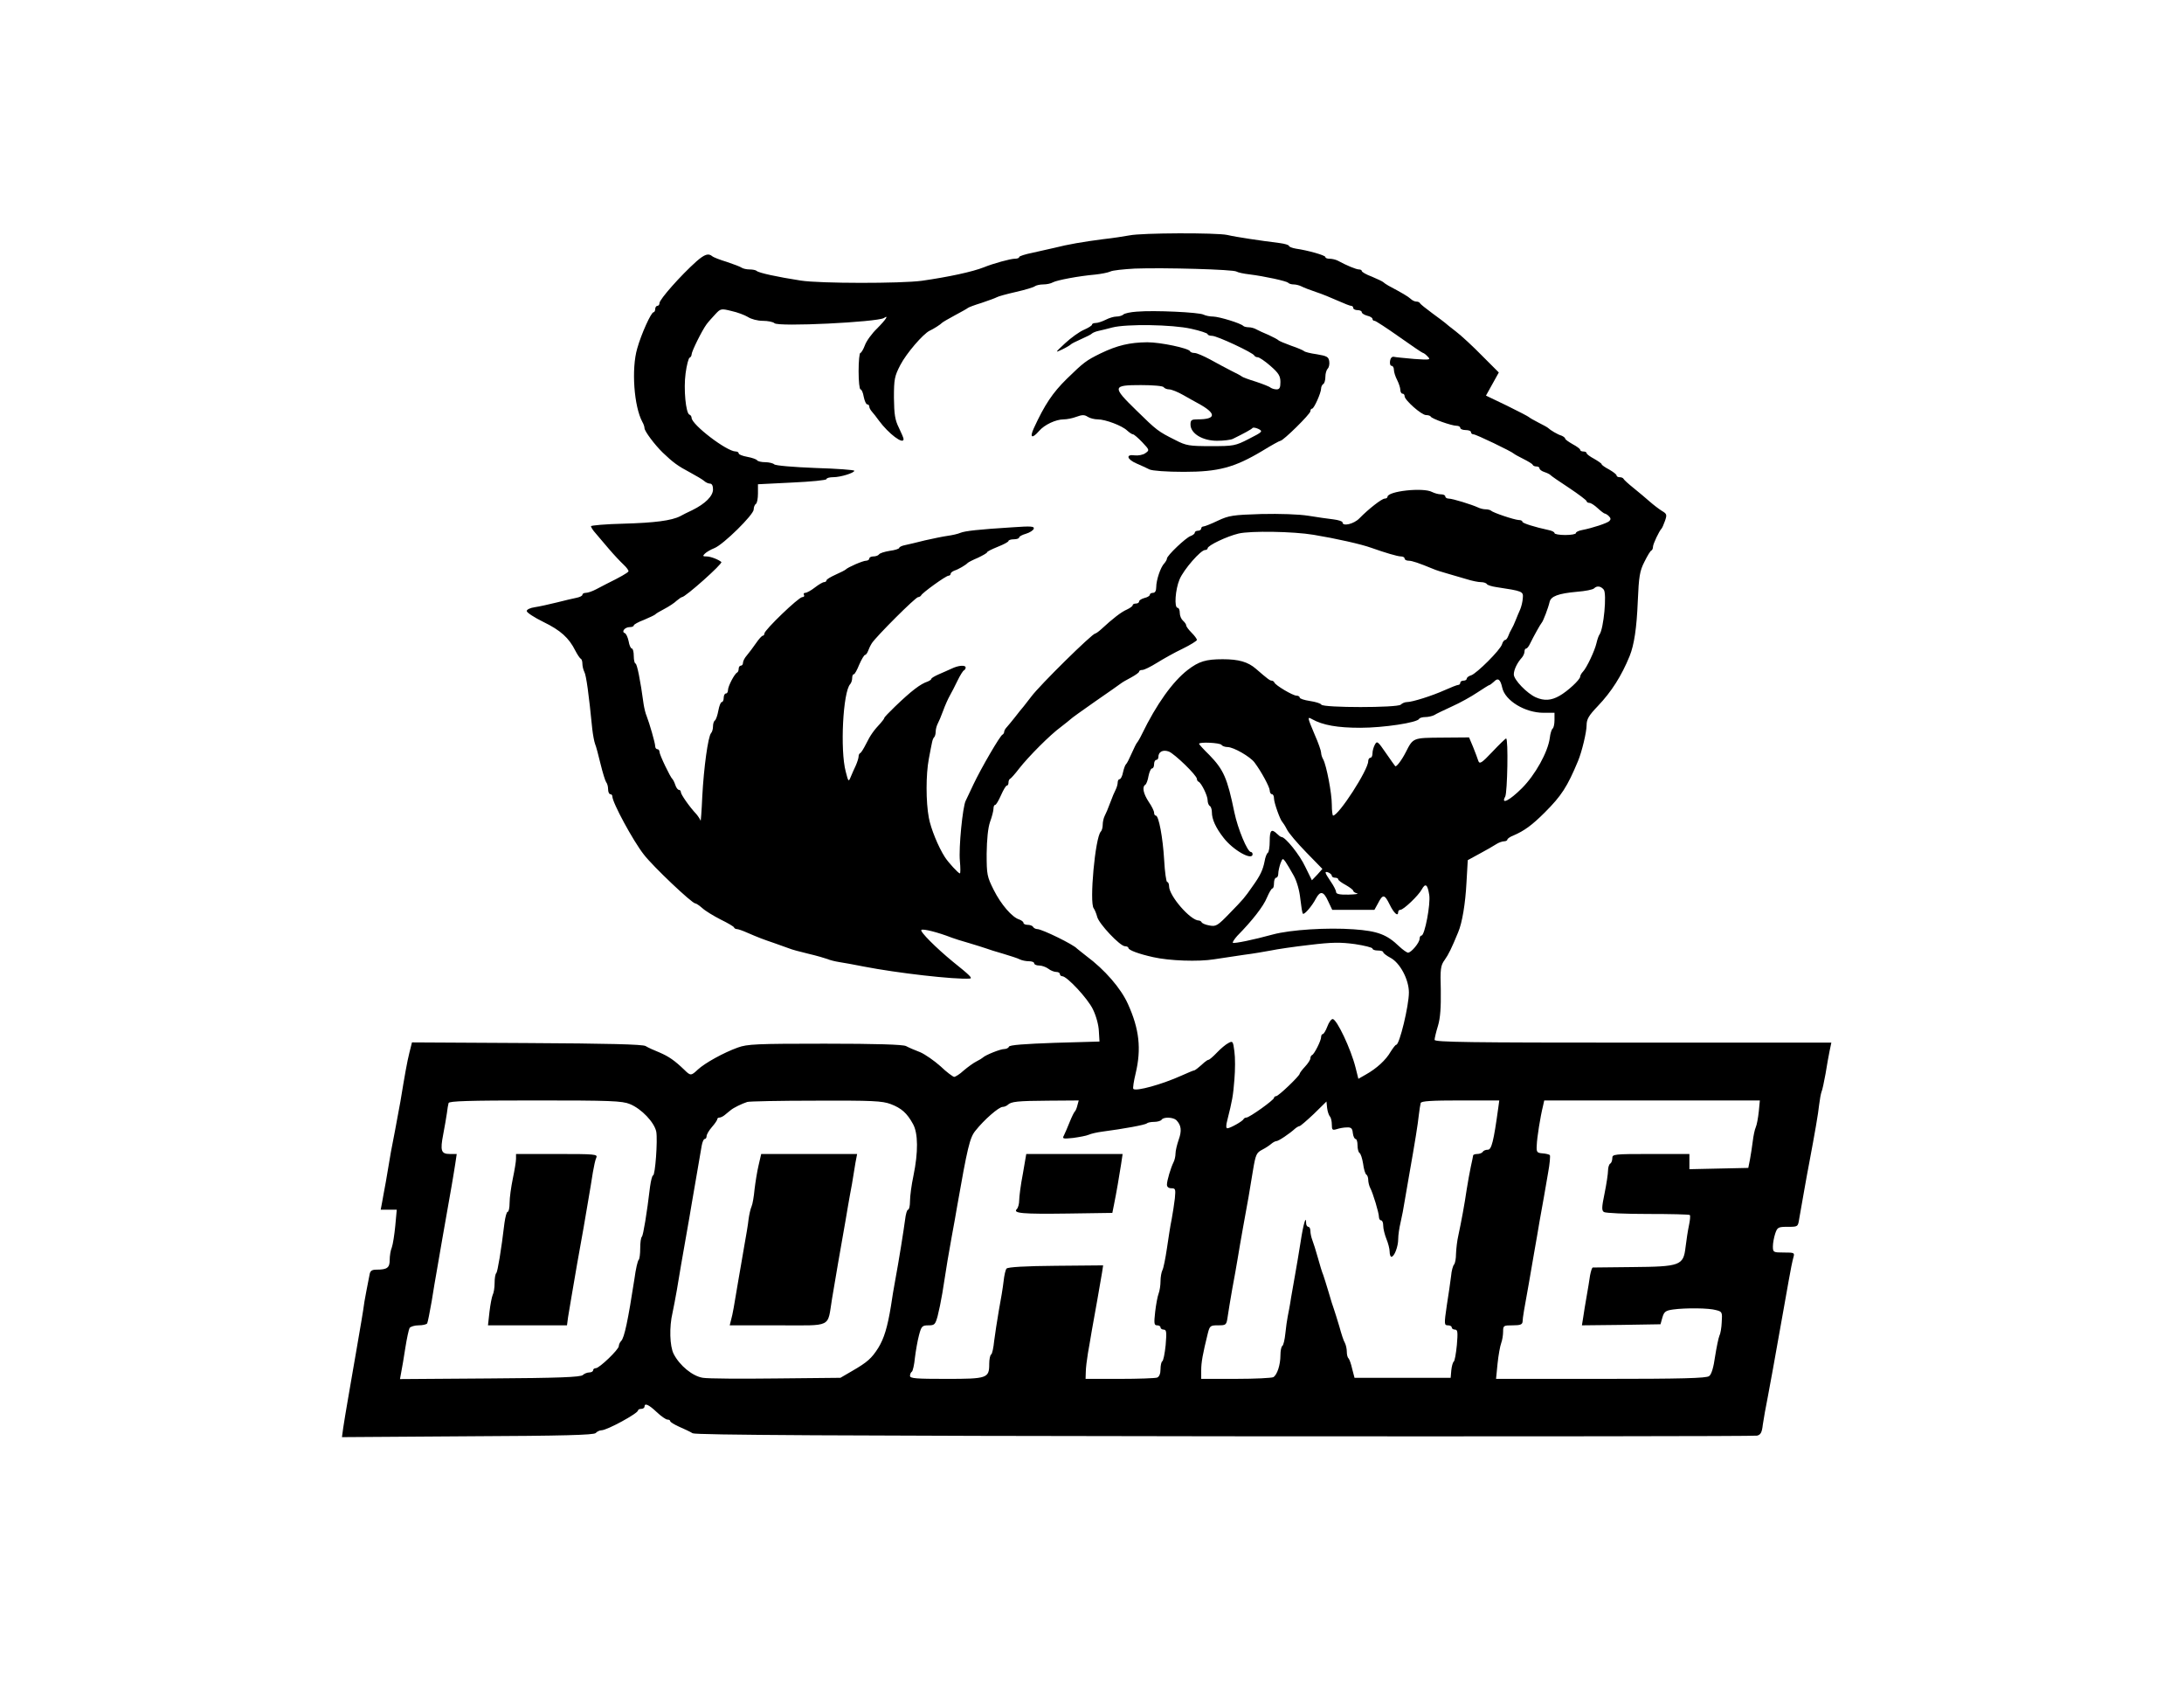 <?xml version="1.0" standalone="no"?>
<!DOCTYPE svg PUBLIC "-//W3C//DTD SVG 20010904//EN"
 "http://www.w3.org/TR/2001/REC-SVG-20010904/DTD/svg10.dtd">
<svg version="1.0" xmlns="http://www.w3.org/2000/svg"
 width="100px" height="78px" viewBox="0 0 1020 680"
 preserveAspectRatio="xMidYMid meet">

<g transform="translate(0,680) scale(0.1,-0.1)"
fill="#000000" stroke="none">
<path d="M5275 6279 c-22 -4 -78 -13 -125 -18 -92 -12 -162 -24 -225 -40 -22
-5 -68 -15 -102 -23 -35 -7 -63 -16 -63 -20 0 -5 -9 -8 -21 -8 -19 0 -100 -22
-144 -40 -53 -21 -164 -45 -290 -63 -98 -13 -475 -13 -565 1 -110 17 -197 36
-206 45 -4 4 -19 7 -34 7 -14 0 -30 4 -36 8 -5 4 -36 16 -69 27 -33 10 -64 22
-69 27 -18 15 -36 8 -73 -24 -73 -65 -173 -178 -173 -195 0 -7 -4 -13 -10 -13
-5 0 -10 -7 -10 -15 0 -8 -4 -15 -8 -15 -11 0 -57 -101 -76 -169 -28 -96 -15
-271 24 -343 6 -10 10 -23 10 -29 0 -14 47 -77 85 -114 48 -46 71 -63 128 -93
28 -15 58 -33 65 -39 7 -7 20 -13 28 -13 9 0 14 -10 14 -27 0 -31 -36 -67 -97
-97 -21 -10 -46 -22 -56 -28 -41 -21 -121 -31 -264 -35 -84 -2 -153 -8 -153
-12 0 -4 9 -19 21 -32 11 -13 39 -46 62 -73 23 -27 54 -60 69 -74 15 -14 25
-28 23 -32 -4 -7 -39 -27 -102 -58 -10 -5 -32 -17 -50 -26 -17 -9 -38 -16 -47
-16 -9 0 -16 -4 -16 -9 0 -5 -12 -11 -27 -14 -16 -3 -57 -13 -93 -22 -36 -9
-82 -19 -102 -22 -22 -3 -38 -11 -38 -18 0 -7 35 -30 78 -51 80 -39 119 -74
149 -134 10 -19 21 -36 26 -38 4 -2 7 -13 7 -23 0 -11 4 -28 9 -38 9 -16 21
-104 37 -266 3 -27 9 -59 13 -70 5 -11 16 -54 26 -95 10 -41 22 -79 26 -84 5
-6 9 -20 9 -33 0 -13 5 -23 10 -23 6 0 10 -5 10 -11 0 -28 96 -206 147 -271
44 -57 225 -228 240 -228 5 0 19 -10 33 -22 14 -13 52 -36 85 -53 33 -16 62
-33 63 -37 2 -5 8 -8 14 -8 5 0 26 -7 46 -16 58 -25 74 -31 127 -49 28 -10 59
-21 70 -25 11 -5 52 -16 90 -25 39 -9 79 -21 90 -25 11 -5 36 -11 55 -14 19
-3 71 -12 115 -21 154 -30 423 -61 494 -56 15 1 1 15 -79 79 -78 64 -155 141
-147 148 7 7 78 -11 142 -36 11 -4 47 -16 80 -25 33 -10 69 -21 80 -25 11 -4
47 -16 80 -25 33 -10 68 -21 77 -26 10 -5 29 -9 43 -9 14 0 25 -4 25 -10 0 -5
10 -10 23 -10 13 0 32 -7 43 -15 10 -8 27 -15 37 -15 9 0 17 -4 17 -10 0 -5 5
-10 11 -10 22 0 119 -104 143 -154 15 -30 27 -74 28 -102 l3 -49 -210 -6
c-139 -5 -210 -10 -213 -18 -2 -6 -12 -11 -22 -11 -18 0 -88 -28 -100 -40 -3
-3 -16 -11 -30 -18 -14 -7 -40 -26 -59 -42 -18 -17 -39 -30 -45 -30 -6 1 -35
22 -63 49 -29 26 -72 56 -95 66 -24 9 -54 22 -67 29 -16 7 -136 11 -380 11
-318 0 -361 -2 -405 -18 -67 -24 -155 -73 -187 -103 -31 -29 -34 -30 -63 -1
-46 44 -72 62 -116 81 -25 10 -54 23 -65 30 -14 8 -176 12 -555 14 l-536 3
-12 -48 c-11 -44 -21 -101 -42 -228 -5 -27 -16 -88 -25 -135 -16 -80 -21 -107
-43 -240 -6 -30 -13 -72 -17 -93 l-7 -37 37 0 38 0 -7 -76 c-4 -41 -11 -86
-16 -100 -6 -14 -10 -40 -10 -59 0 -36 -12 -45 -61 -45 -22 0 -30 -5 -33 -23
-2 -12 -9 -47 -15 -77 -6 -30 -13 -71 -15 -90 -3 -19 -12 -75 -21 -125 -8 -49
-20 -115 -25 -145 -5 -30 -16 -95 -25 -145 -9 -49 -18 -109 -22 -133 l-6 -44
586 4 c452 2 589 6 599 15 6 7 19 13 27 13 26 0 171 79 171 93 0 4 7 7 15 7 8
0 15 5 15 10 0 19 20 10 57 -25 20 -19 43 -35 50 -35 7 0 13 -3 13 -7 0 -5 19
-16 43 -27 23 -10 51 -23 62 -30 15 -8 662 -12 2485 -14 1356 -1 2474 0 2486
3 17 4 23 15 27 52 4 27 14 84 23 128 8 44 19 103 24 130 5 28 16 91 25 140 9
50 20 113 25 140 5 28 16 88 24 135 8 47 18 95 22 108 6 21 4 22 -45 22 -49 0
-51 1 -51 29 0 15 5 42 11 60 10 29 14 31 59 31 47 0 47 0 53 38 9 50 36 207
47 262 26 138 42 230 46 270 3 25 8 52 11 60 4 8 12 47 19 85 6 39 15 87 19
107 l8 38 -927 0 c-760 0 -926 2 -926 13 0 7 7 37 16 66 11 37 14 86 13 165
-3 100 -1 116 18 142 18 25 33 56 63 129 19 44 34 135 39 233 l6 104 55 30
c30 16 65 36 77 44 12 8 29 14 38 14 8 0 15 4 15 8 0 4 12 13 28 19 51 22 87
48 147 108 78 78 105 120 155 240 18 43 40 135 40 167 0 28 10 45 52 89 64 67
111 141 149 234 21 52 33 131 38 255 5 117 9 142 31 185 14 28 28 52 33 53 4
2 7 10 7 17 0 13 29 74 40 85 3 3 10 19 16 36 10 29 9 33 -15 47 -14 9 -39 28
-56 43 -16 14 -50 43 -75 63 -25 20 -46 39 -48 44 -2 4 -10 7 -18 7 -8 0 -14
4 -14 8 0 5 -16 17 -35 28 -19 10 -35 21 -35 25 0 3 -16 14 -35 25 -19 10 -35
22 -35 26 0 5 -7 8 -15 8 -8 0 -15 3 -15 8 0 4 -16 16 -35 26 -19 11 -35 22
-35 26 0 4 -8 10 -17 14 -18 5 -53 26 -63 36 -3 3 -23 14 -45 25 -22 11 -42
23 -45 26 -3 3 -49 27 -102 53 l-98 47 30 54 30 54 -78 78 c-42 43 -97 94
-122 113 -25 19 -47 37 -50 40 -3 3 -30 23 -60 45 -30 22 -56 43 -58 47 -2 5
-10 8 -17 8 -8 0 -20 6 -27 13 -12 11 -39 27 -103 61 -11 6 -22 14 -25 17 -3
3 -26 14 -52 25 -27 10 -48 22 -48 27 0 4 -6 7 -13 7 -13 0 -59 19 -99 41 -10
5 -27 9 -38 9 -11 0 -20 3 -20 8 0 8 -81 31 -137 39 -18 3 -33 9 -33 13 0 4
-19 10 -42 13 -88 11 -204 28 -246 38 -51 11 -401 10 -457 -2z m500 -169 c6
-4 33 -10 60 -13 72 -9 172 -31 181 -39 4 -5 16 -8 26 -8 10 0 26 -4 36 -9 9
-5 40 -17 67 -26 28 -9 74 -28 103 -41 29 -13 57 -24 62 -24 6 0 10 -4 10 -10
0 -5 9 -10 20 -10 11 0 20 -4 20 -10 0 -5 11 -12 25 -16 14 -3 25 -10 25 -15
0 -5 4 -9 10 -9 5 0 57 -34 115 -75 58 -41 108 -75 111 -75 3 0 13 -7 22 -17
15 -15 11 -16 -63 -11 -44 4 -87 8 -95 10 -9 2 -16 -6 -18 -19 -2 -13 1 -23 7
-23 6 0 11 -8 11 -19 0 -10 7 -32 15 -47 8 -16 15 -37 15 -46 0 -10 5 -18 10
-18 6 0 10 -5 10 -12 0 -18 79 -88 100 -88 10 0 20 -3 22 -7 4 -10 98 -43 121
-43 9 0 17 -4 17 -10 0 -5 11 -10 25 -10 14 0 25 -4 25 -10 0 -5 5 -10 12 -10
12 0 178 -80 188 -90 3 -3 23 -14 45 -25 22 -11 42 -23 43 -27 2 -5 10 -8 18
-8 8 0 14 -4 14 -9 0 -5 10 -13 23 -17 12 -4 24 -10 27 -13 3 -4 42 -31 88
-61 45 -30 82 -58 82 -62 0 -4 6 -8 13 -8 7 0 24 -11 39 -25 15 -14 30 -25 33
-25 3 0 12 -5 19 -12 9 -9 10 -15 2 -23 -11 -10 -77 -32 -128 -42 -16 -3 -28
-9 -28 -14 0 -5 -22 -9 -50 -9 -27 0 -50 4 -50 9 0 5 -12 11 -27 14 -65 14
-123 32 -123 39 0 5 -8 8 -17 8 -21 1 -120 34 -130 44 -3 3 -15 6 -25 6 -10 0
-26 4 -36 9 -28 13 -118 41 -136 41 -9 0 -16 5 -16 10 0 6 -9 10 -21 10 -11 0
-29 5 -41 11 -41 22 -208 4 -208 -23 0 -4 -6 -8 -13 -8 -13 0 -74 -47 -118
-92 -26 -27 -79 -39 -79 -19 0 5 -19 11 -42 14 -24 3 -77 10 -118 17 -45 7
-132 10 -220 8 -131 -4 -151 -7 -202 -31 -31 -15 -62 -27 -67 -27 -6 0 -11 -4
-11 -10 0 -5 -7 -10 -15 -10 -8 0 -15 -4 -15 -9 0 -5 -9 -12 -20 -16 -21 -7
-110 -91 -110 -105 0 -5 -6 -15 -12 -22 -18 -18 -38 -79 -38 -111 0 -17 -5
-27 -15 -27 -8 0 -15 -4 -15 -9 0 -5 -11 -12 -25 -15 -14 -4 -25 -11 -25 -16
0 -6 -7 -10 -15 -10 -8 0 -15 -3 -15 -8 0 -4 -12 -13 -27 -20 -26 -11 -66 -42
-120 -92 -12 -11 -25 -20 -28 -20 -14 0 -260 -242 -299 -295 -11 -14 -27 -35
-35 -45 -9 -10 -27 -33 -41 -51 -14 -18 -31 -38 -37 -45 -7 -7 -13 -17 -13
-22 0 -6 -4 -12 -8 -14 -11 -4 -100 -157 -136 -233 -15 -33 -32 -67 -36 -76
-14 -28 -33 -219 -27 -281 3 -32 3 -58 0 -58 -7 0 -54 51 -70 76 -31 48 -66
134 -75 184 -14 74 -14 202 0 275 6 33 13 68 15 77 2 10 6 21 10 24 4 4 7 16
7 26 0 10 4 26 9 36 5 9 17 37 26 62 9 25 23 56 31 70 8 14 24 45 36 70 12 25
26 47 30 48 4 2 8 8 8 13 0 13 -33 11 -66 -5 -16 -7 -44 -20 -61 -27 -18 -8
-33 -17 -33 -20 0 -4 -8 -9 -17 -13 -34 -11 -76 -43 -154 -118 -27 -26 -49
-49 -49 -52 0 -3 -8 -14 -17 -24 -31 -33 -48 -56 -68 -97 -11 -22 -23 -41 -27
-43 -5 -2 -8 -9 -8 -16 0 -7 -6 -26 -13 -42 -8 -16 -18 -40 -24 -54 -10 -24
-11 -22 -23 25 -27 100 -13 374 21 409 5 6 9 18 9 28 0 10 3 18 8 18 4 0 15
20 25 45 11 25 23 45 27 45 4 0 10 8 14 18 3 9 11 26 18 37 22 33 204 215 216
215 5 0 12 4 14 8 5 12 116 92 128 92 5 0 10 4 10 9 0 5 8 11 18 15 17 5 53
26 62 36 3 3 24 14 48 24 23 11 42 22 42 25 0 4 23 15 50 26 28 11 50 23 50
27 0 4 11 8 25 8 14 0 25 4 25 9 0 4 14 12 32 17 17 5 34 16 36 23 4 12 -13
13 -99 7 -160 -10 -222 -17 -244 -26 -11 -5 -38 -11 -60 -14 -22 -3 -69 -13
-105 -21 -36 -9 -77 -19 -92 -22 -16 -3 -28 -9 -28 -13 0 -4 -20 -11 -45 -14
-24 -4 -47 -11 -50 -17 -4 -5 -15 -9 -26 -9 -10 0 -19 -4 -19 -10 0 -5 -7 -10
-15 -10 -15 0 -86 -31 -95 -41 -3 -3 -24 -14 -47 -24 -24 -11 -43 -22 -43 -27
0 -4 -5 -8 -11 -8 -6 0 -25 -11 -43 -25 -18 -14 -38 -25 -45 -25 -7 0 -9 -4
-6 -10 3 -5 0 -10 -8 -10 -17 0 -177 -154 -177 -170 0 -5 -3 -10 -7 -10 -5 0
-19 -16 -32 -35 -13 -19 -32 -44 -42 -56 -11 -12 -19 -28 -19 -36 0 -7 -4 -13
-10 -13 -5 0 -10 -6 -10 -14 0 -8 -3 -16 -7 -18 -12 -5 -43 -64 -43 -82 0 -9
-4 -16 -10 -16 -5 0 -10 -9 -10 -20 0 -11 -4 -20 -9 -20 -5 0 -12 -18 -16 -40
-4 -22 -11 -42 -16 -46 -5 -3 -9 -15 -9 -28 0 -12 -4 -26 -9 -31 -14 -16 -34
-161 -41 -295 -3 -69 -7 -120 -8 -114 -1 5 -10 19 -19 30 -34 36 -73 93 -73
103 0 6 -4 11 -9 11 -5 0 -13 10 -17 23 -4 12 -10 24 -13 27 -10 8 -61 114
-61 128 0 6 -4 12 -10 12 -5 0 -10 6 -10 14 0 15 -27 108 -40 141 -5 11 -11
36 -14 55 -15 112 -31 190 -38 190 -4 0 -8 16 -8 35 0 19 -4 35 -9 35 -5 0
-12 15 -15 34 -4 19 -12 36 -18 38 -17 6 0 28 23 28 10 0 19 3 19 8 0 4 21 16
48 26 26 11 49 22 52 25 3 4 22 15 43 26 21 11 47 28 57 38 11 9 22 17 25 17
16 0 192 157 184 164 -14 12 -51 26 -69 26 -18 0 -19 2 -8 13 7 7 27 19 45 26
42 17 183 156 183 180 0 11 5 23 10 26 6 3 10 26 10 49 l0 43 160 8 c88 4 160
11 160 16 0 5 14 9 32 9 34 0 98 20 98 30 0 4 -82 10 -182 13 -102 4 -186 11
-192 17 -5 5 -25 10 -42 10 -18 0 -35 4 -38 9 -4 5 -24 12 -46 16 -22 4 -40
11 -40 16 0 5 -6 9 -14 9 -42 0 -205 125 -206 157 0 6 -4 13 -10 15 -17 6 -28
120 -18 193 5 38 14 72 19 73 5 2 9 9 9 15 0 14 49 113 70 141 8 11 27 32 41
47 24 26 27 27 75 15 28 -6 62 -19 77 -28 15 -10 45 -18 70 -18 23 0 48 -5 54
-11 18 -18 478 5 511 24 25 17 10 -7 -32 -49 -25 -24 -50 -59 -57 -79 -7 -19
-17 -35 -21 -35 -4 0 -8 -38 -8 -85 0 -47 4 -85 9 -85 5 0 12 -16 15 -35 4
-19 11 -35 16 -35 6 0 10 -5 10 -11 0 -6 6 -16 13 -24 6 -7 21 -25 32 -41 45
-61 115 -114 115 -86 0 5 -10 28 -22 53 -18 36 -22 62 -23 140 0 87 3 101 30
153 28 54 106 145 137 160 18 8 52 30 58 37 3 3 30 19 60 35 30 16 57 31 60
34 3 3 32 14 65 24 33 11 65 23 70 26 6 4 46 15 90 25 44 10 84 22 89 27 6 4
23 8 38 8 16 0 36 4 46 10 19 10 118 29 197 36 28 3 59 9 70 14 11 6 63 11
115 14 136 5 463 -4 475 -14z m360 -1229 c103 -17 224 -44 270 -61 62 -22 122
-40 138 -40 9 0 17 -4 17 -10 0 -5 8 -10 19 -10 16 0 48 -11 116 -39 11 -5 40
-14 65 -21 25 -7 65 -19 89 -26 25 -8 55 -14 67 -14 13 0 25 -4 28 -9 3 -5 23
-11 43 -14 125 -19 128 -20 125 -52 -1 -17 -7 -40 -12 -52 -6 -13 -15 -35 -21
-50 -6 -16 -15 -35 -20 -43 -5 -8 -12 -23 -15 -32 -4 -10 -10 -18 -14 -18 -5
0 -12 -9 -15 -20 -8 -27 -118 -136 -144 -145 -12 -3 -21 -11 -21 -16 0 -5 -7
-9 -15 -9 -8 0 -15 -4 -15 -10 0 -5 -4 -10 -10 -10 -5 0 -33 -11 -62 -24 -60
-27 -152 -56 -177 -56 -9 0 -22 -5 -29 -12 -15 -15 -362 -15 -371 0 -3 6 -27
13 -53 17 -27 4 -48 11 -48 16 0 5 -7 9 -15 9 -17 0 -98 48 -103 61 -2 5 -8 9
-13 9 -8 0 -20 9 -73 55 -38 33 -81 45 -156 45 -78 0 -111 -10 -163 -50 -70
-54 -146 -160 -214 -300 -9 -19 -20 -37 -23 -40 -3 -3 -14 -25 -25 -50 -11
-25 -22 -47 -26 -50 -4 -3 -10 -20 -14 -37 -3 -18 -11 -33 -16 -33 -5 0 -9 -7
-9 -15 0 -8 -4 -23 -9 -33 -5 -9 -17 -37 -26 -62 -9 -25 -21 -53 -26 -62 -5
-10 -9 -28 -9 -41 0 -13 -4 -27 -9 -32 -26 -26 -54 -332 -33 -358 5 -7 12 -24
16 -39 7 -32 107 -138 130 -138 9 0 16 -4 16 -8 0 -10 48 -28 116 -43 74 -17
211 -22 284 -10 36 5 99 15 140 21 41 5 98 15 125 20 28 6 109 18 180 26 107
13 145 13 213 4 45 -7 82 -16 82 -21 0 -5 11 -9 25 -9 14 0 25 -3 25 -8 0 -4
15 -16 34 -26 45 -24 86 -102 86 -162 0 -62 -44 -244 -59 -244 -4 0 -15 -15
-26 -32 -22 -39 -66 -79 -116 -107 l-35 -20 -13 52 c-22 88 -88 227 -107 227
-7 0 -18 -16 -25 -35 -7 -19 -17 -35 -21 -35 -4 0 -8 -6 -8 -14 0 -17 -32 -80
-42 -84 -5 -2 -8 -9 -8 -15 0 -7 -11 -24 -25 -39 -14 -15 -25 -30 -25 -33 0
-10 -99 -105 -110 -105 -5 0 -10 -4 -10 -8 0 -10 -115 -92 -129 -92 -5 0 -11
-3 -13 -7 -4 -10 -63 -43 -76 -43 -6 0 -7 13 0 38 23 92 27 112 33 189 4 45 4
105 0 132 -6 48 -8 50 -28 39 -12 -6 -36 -26 -54 -45 -17 -18 -35 -33 -38 -33
-4 0 -13 -6 -20 -12 -30 -27 -44 -38 -49 -38 -3 0 -29 -11 -58 -24 -91 -41
-213 -75 -225 -62 -3 3 2 36 11 73 27 114 17 206 -36 323 -33 74 -109 161
-194 224 -21 17 -41 32 -44 35 -16 19 -164 91 -185 91 -8 0 -17 5 -20 10 -3 6
-15 10 -26 10 -10 0 -19 4 -19 9 0 5 -9 12 -20 16 -33 10 -85 70 -119 138 -31
62 -33 71 -33 169 1 67 6 120 16 149 9 24 16 52 16 62 0 9 3 17 8 17 4 0 16
20 27 45 11 25 23 45 27 45 5 0 8 6 8 14 0 8 3 16 8 18 4 2 23 23 42 48 44 56
143 156 195 194 22 17 42 33 45 36 3 4 55 41 115 83 61 42 115 80 120 84 6 5
27 17 48 28 20 11 37 23 37 27 0 5 7 8 15 8 9 0 39 15 68 33 29 18 82 48 120
66 37 18 67 37 67 41 0 5 -11 20 -25 34 -14 14 -25 29 -25 34 0 5 -7 15 -15
22 -8 7 -15 23 -15 36 0 13 -4 24 -10 24 -17 0 -11 86 9 133 20 47 99 137 119
137 7 0 12 4 12 8 0 13 90 56 145 69 56 13 254 10 350 -6z m1355 -256 c15 -18
0 -183 -20 -210 -4 -5 -10 -23 -14 -40 -8 -35 -45 -114 -63 -133 -7 -7 -13
-18 -13 -23 0 -14 -58 -68 -97 -90 -39 -22 -71 -24 -110 -7 -41 18 -103 82
-103 107 0 22 16 55 38 79 6 7 12 20 12 28 0 8 3 14 8 14 4 0 12 10 18 23 17
35 49 92 54 97 7 7 31 70 37 97 6 27 40 40 128 48 39 3 74 10 80 16 13 13 31
11 45 -6z m-474 -458 c13 -60 106 -117 193 -117 l51 0 0 -34 c0 -19 -4 -37 -9
-40 -4 -3 -11 -23 -13 -44 -9 -66 -68 -172 -130 -234 -58 -58 -100 -79 -78
-39 10 20 15 271 4 271 -3 0 -32 -28 -64 -62 -51 -54 -60 -59 -66 -42 -3 10
-14 39 -24 64 l-19 45 -126 -1 c-137 -1 -135 0 -170 -69 -19 -37 -44 -70 -49
-64 -2 2 -22 30 -44 62 -37 54 -41 57 -51 38 -6 -11 -11 -29 -11 -40 0 -12 -4
-21 -10 -21 -5 0 -10 -7 -10 -16 0 -41 -138 -254 -164 -254 -3 0 -6 23 -6 51
0 54 -25 183 -40 211 -6 10 -10 24 -10 32 0 8 -13 46 -30 84 -35 83 -35 85
-12 72 50 -28 119 -40 225 -40 108 0 268 24 275 42 2 4 15 8 28 8 13 0 32 4
42 9 9 6 47 24 84 41 36 16 90 46 118 65 29 19 54 35 57 35 2 0 11 7 20 15 19
20 30 12 39 -28z m-1311 -267 c3 -5 16 -10 28 -10 28 0 106 -45 126 -72 33
-44 70 -114 71 -130 0 -10 5 -18 10 -18 6 0 10 -9 10 -20 0 -20 29 -101 39
-110 3 -3 13 -18 21 -34 8 -17 49 -65 91 -108 l75 -77 -24 -27 -25 -26 -31 63
c-26 56 -93 139 -111 139 -4 0 -13 7 -21 15 -26 25 -34 17 -34 -34 0 -28 -4
-52 -9 -55 -5 -3 -12 -21 -15 -40 -8 -40 -20 -66 -56 -116 -39 -56 -42 -59
-107 -126 -57 -59 -64 -63 -95 -57 -18 3 -34 10 -36 15 -2 4 -8 8 -13 8 -39 0
-139 115 -139 160 0 11 -4 20 -9 20 -4 0 -11 46 -14 103 -6 103 -25 207 -39
207 -5 0 -8 6 -8 14 0 7 -11 30 -25 50 -25 38 -32 70 -16 80 5 3 12 22 15 41
4 19 11 35 16 35 6 0 10 9 10 20 0 11 5 20 10 20 6 0 10 6 10 13 0 25 21 36
49 26 27 -11 131 -111 131 -128 0 -5 3 -11 8 -13 13 -6 42 -65 42 -86 0 -12 5
-24 10 -27 6 -3 10 -17 10 -30 0 -32 18 -72 54 -118 44 -58 136 -110 136 -77
0 6 -4 10 -8 10 -16 0 -61 108 -77 185 -33 160 -50 199 -117 268 -27 26 -48
50 -48 52 0 10 99 5 105 -5z m337 -610 c15 -27 27 -70 31 -109 4 -35 9 -67 12
-69 6 -7 43 36 61 71 20 37 36 34 57 -13 l19 -40 99 0 98 0 16 29 c23 45 31
45 55 -4 20 -41 40 -59 40 -35 0 6 5 10 10 10 15 0 84 66 100 95 17 31 27 25
35 -25 7 -43 -21 -190 -36 -190 -5 0 -9 -7 -9 -15 0 -18 -39 -65 -54 -65 -5 0
-24 13 -41 29 -58 56 -101 72 -212 80 -125 9 -296 -2 -378 -24 -91 -25 -179
-43 -187 -39 -3 2 6 16 20 32 71 72 123 139 139 179 10 23 21 43 26 43 4 0 7
11 7 25 0 14 5 25 10 25 6 0 10 9 10 19 0 11 5 32 10 47 10 26 11 26 24 8 7
-10 24 -39 38 -64z m178 -1 c0 -5 7 -9 15 -9 8 0 15 -3 15 -8 0 -4 16 -16 35
-26 19 -11 35 -23 35 -27 0 -4 8 -10 18 -12 9 -3 -9 -5 -40 -6 -41 -1 -58 3
-58 12 0 7 -11 29 -25 49 -29 43 -31 50 -10 42 8 -4 15 -10 15 -15z m-3278
-1066 c54 -22 114 -85 123 -129 7 -41 -5 -204 -15 -204 -4 0 -10 -24 -14 -52
-15 -127 -32 -227 -38 -234 -5 -4 -8 -28 -8 -54 0 -26 -3 -50 -7 -54 -5 -4
-14 -44 -20 -89 -30 -194 -47 -275 -62 -290 -6 -6 -11 -17 -11 -24 0 -16 -91
-103 -107 -103 -7 0 -13 -4 -13 -10 0 -5 -8 -10 -18 -10 -10 0 -24 -6 -30 -12
-10 -10 -114 -14 -434 -16 l-420 -3 6 33 c4 18 12 69 19 113 7 44 16 86 20 93
5 6 23 12 42 12 19 0 36 4 40 9 3 6 12 52 21 103 8 51 19 116 24 143 5 28 16
93 25 145 18 103 29 164 44 250 5 30 13 76 17 103 l7 47 -32 0 c-41 0 -46 15
-31 92 7 35 14 79 17 98 2 19 6 41 8 48 3 9 93 12 404 12 354 0 406 -2 443
-17z m1218 0 c50 -19 76 -42 104 -93 24 -43 25 -131 2 -242 -9 -42 -16 -95
-16 -118 0 -22 -4 -40 -9 -40 -5 0 -11 -21 -14 -47 -6 -46 -28 -186 -47 -288
-5 -27 -14 -79 -19 -115 -16 -98 -32 -151 -59 -195 -31 -49 -51 -67 -122 -108
l-55 -32 -300 -3 c-165 -2 -319 -1 -342 3 -48 7 -109 57 -137 112 -18 36 -21
125 -5 192 5 23 14 71 20 105 14 87 25 147 44 256 9 52 21 118 25 145 5 28 16
93 25 145 9 52 19 110 22 128 3 17 9 32 14 32 5 0 9 6 9 13 0 8 11 27 25 43
14 16 25 32 25 37 0 4 5 7 10 7 6 0 18 6 26 13 8 6 20 17 27 22 13 11 52 30
77 38 8 3 152 6 320 6 265 1 310 -1 350 -16z m872 -5 c-3 -13 -8 -25 -11 -28
-4 -3 -15 -25 -25 -50 -10 -25 -22 -53 -27 -63 -9 -16 -5 -17 43 -12 29 4 62
10 73 15 11 5 38 11 60 14 106 14 204 32 211 39 4 4 20 7 35 7 15 0 31 5 34
10 9 14 54 12 69 -2 23 -24 26 -49 11 -91 -8 -23 -15 -52 -15 -65 0 -12 -4
-30 -9 -40 -13 -26 -31 -86 -31 -105 0 -11 8 -17 21 -17 19 0 20 -4 16 -47 -3
-27 -10 -70 -15 -98 -6 -27 -15 -88 -22 -135 -7 -47 -16 -93 -21 -102 -5 -10
-9 -33 -9 -52 0 -19 -4 -45 -9 -58 -5 -13 -12 -51 -16 -85 -6 -54 -5 -63 9
-63 9 0 16 -4 16 -10 0 -5 7 -10 15 -10 13 0 14 -12 9 -72 -4 -40 -11 -74 -16
-76 -4 -2 -8 -19 -8 -37 0 -21 -6 -35 -16 -39 -9 -3 -87 -6 -175 -6 l-159 0 1
33 c0 17 5 57 10 87 5 30 14 78 18 105 5 28 17 93 26 145 9 52 19 110 22 127
l5 33 -221 -2 c-140 -1 -225 -6 -230 -13 -5 -5 -11 -32 -14 -60 -3 -27 -13
-88 -22 -135 -8 -47 -18 -111 -22 -143 -3 -31 -9 -60 -14 -63 -5 -3 -9 -23 -9
-44 0 -67 -9 -70 -201 -70 -140 0 -169 2 -169 14 0 8 4 17 9 20 4 3 11 32 14
65 4 32 12 79 19 105 11 42 15 46 44 46 29 0 32 4 43 43 6 23 16 71 22 107 22
140 28 178 44 265 9 50 21 113 25 140 48 273 59 321 85 353 41 52 110 112 128
112 7 0 17 4 23 9 16 16 45 19 191 20 l141 1 -6 -22z m1965 -15 c-21 -153 -31
-193 -48 -193 -10 0 -21 -4 -24 -10 -3 -5 -15 -10 -26 -10 -10 0 -19 -3 -19
-7 -1 -5 -5 -28 -11 -53 -5 -25 -14 -72 -19 -105 -10 -69 -25 -150 -39 -215
-6 -25 -10 -63 -11 -86 0 -22 -4 -44 -9 -50 -5 -5 -12 -29 -14 -54 -3 -25 -12
-87 -20 -137 -13 -88 -12 -93 5 -93 10 0 18 -4 18 -10 0 -5 7 -10 15 -10 13 0
14 -12 9 -72 -4 -40 -10 -75 -15 -78 -4 -3 -9 -21 -11 -40 l-3 -35 -225 0
-224 0 -11 42 c-5 23 -13 45 -17 49 -5 4 -8 18 -8 31 0 13 -4 31 -9 41 -6 9
-17 44 -26 77 -10 33 -21 69 -25 80 -4 11 -16 47 -25 80 -10 33 -21 69 -25 80
-5 11 -16 47 -25 80 -9 33 -21 70 -26 83 -5 13 -9 32 -9 42 0 11 -4 20 -10 20
-5 0 -10 8 -10 17 0 40 -13 -3 -26 -89 -8 -51 -19 -115 -24 -143 -5 -27 -14
-79 -20 -114 -5 -35 -13 -75 -16 -90 -3 -14 -8 -50 -11 -79 -3 -29 -9 -55 -14
-58 -5 -3 -9 -23 -9 -44 0 -44 -15 -91 -33 -102 -7 -4 -85 -8 -174 -8 l-163 0
0 40 c0 37 7 76 31 173 9 35 12 37 48 37 38 0 39 1 45 43 3 23 13 80 21 127 9
47 20 110 25 140 5 30 16 96 25 145 22 120 32 175 47 270 12 72 16 81 43 95
16 8 35 21 43 28 7 6 18 12 23 12 10 0 62 35 87 58 7 6 17 12 21 12 4 0 34 26
67 57 l59 58 3 -30 c2 -17 8 -34 13 -40 5 -5 9 -22 9 -38 0 -25 3 -27 23 -21
12 4 33 8 47 8 20 1 26 -4 28 -26 2 -16 8 -28 13 -28 5 0 9 -13 9 -29 0 -17 4
-32 9 -36 6 -3 13 -26 17 -50 3 -25 10 -48 15 -51 5 -3 9 -14 9 -25 0 -10 4
-27 9 -37 13 -24 41 -117 41 -136 0 -9 5 -16 10 -16 6 0 10 -11 10 -25 0 -14
7 -42 15 -62 8 -19 15 -46 15 -59 0 -13 4 -24 8 -24 14 0 32 48 32 83 0 18 5
52 11 77 6 25 15 72 20 105 6 33 14 83 19 110 29 164 42 245 46 285 3 25 7 51
9 58 3 9 49 12 186 12 l181 0 -5 -37z m1217 -15 c-3 -29 -9 -62 -14 -73 -5
-11 -11 -40 -14 -65 -3 -25 -9 -63 -13 -85 l-8 -40 -138 -3 -137 -3 0 36 0 35
-180 0 c-172 0 -180 -1 -180 -19 0 -11 -4 -23 -10 -26 -5 -3 -10 -18 -10 -32
0 -14 -7 -62 -16 -106 -14 -67 -14 -81 -3 -88 8 -5 100 -9 205 -9 105 0 193
-2 196 -5 3 -3 1 -25 -4 -48 -5 -23 -12 -69 -16 -102 -10 -86 -24 -91 -251
-93 -97 -1 -179 -2 -182 -2 -4 0 -9 -17 -13 -37 -3 -21 -10 -65 -16 -98 -6
-33 -13 -77 -16 -98 l-6 -37 183 2 184 3 9 32 c8 27 15 32 50 37 59 8 168 7
201 -3 28 -7 29 -10 26 -56 -1 -26 -6 -55 -11 -64 -4 -9 -13 -52 -20 -96 -7
-51 -17 -85 -28 -92 -12 -10 -129 -13 -505 -13 l-490 0 7 71 c4 39 12 83 17
96 5 13 9 38 9 54 0 28 2 29 45 29 36 0 45 4 46 18 0 16 8 62 29 177 5 28 16
93 25 145 9 52 21 118 25 145 14 78 26 143 40 227 8 43 11 80 8 83 -3 3 -19 7
-34 8 -26 2 -29 6 -27 37 1 36 17 135 29 183 l6 27 504 0 503 0 -5 -52z"/>
<path d="M5310 5923 c-30 -2 -59 -8 -64 -14 -6 -5 -20 -9 -32 -9 -12 0 -35 -7
-50 -15 -16 -8 -37 -15 -46 -15 -10 0 -18 -3 -18 -8 0 -4 -17 -15 -38 -24 -21
-9 -60 -37 -88 -63 -47 -44 -48 -45 -14 -29 19 9 37 20 40 23 3 4 25 15 50 26
25 11 47 22 50 26 3 3 16 9 30 12 14 3 43 10 65 16 66 17 280 14 368 -6 42 -9
77 -21 77 -25 0 -4 9 -8 21 -8 23 0 192 -79 197 -92 2 -4 9 -8 16 -8 7 0 34
-18 60 -41 38 -33 46 -47 46 -75 0 -26 -4 -34 -18 -34 -10 0 -22 4 -28 8 -5 5
-36 17 -69 28 -33 10 -62 21 -65 24 -3 3 -25 15 -50 27 -25 13 -69 36 -99 53
-30 16 -62 30 -72 30 -9 0 -19 3 -21 8 -6 14 -137 42 -200 42 -82 -1 -139 -14
-218 -52 -67 -33 -78 -41 -158 -119 -66 -65 -103 -120 -154 -231 -20 -44 -8
-50 25 -12 25 29 78 54 115 54 14 0 41 5 59 12 27 10 38 10 53 0 11 -7 32 -12
47 -12 35 0 113 -29 137 -52 11 -10 23 -18 28 -18 4 0 24 -17 43 -37 34 -36
34 -37 14 -51 -11 -8 -34 -12 -50 -10 -42 6 -37 -18 9 -38 20 -9 48 -21 61
-28 14 -6 78 -11 160 -11 161 0 236 20 365 97 44 27 82 48 86 48 13 0 140 125
140 138 0 6 3 12 8 12 9 0 42 74 42 94 0 8 5 18 10 21 6 3 10 19 10 34 0 15 5
32 11 38 6 6 9 21 7 34 -3 21 -11 25 -58 33 -30 4 -57 11 -60 15 -3 3 -30 15
-60 25 -30 11 -57 22 -60 26 -3 3 -23 14 -45 24 -22 9 -48 21 -57 26 -10 6
-26 10 -36 10 -10 0 -22 3 -25 6 -12 13 -112 43 -140 44 -16 0 -36 4 -46 9
-20 11 -231 21 -311 14z m125 -353 c3 -5 15 -10 25 -10 11 0 41 -12 67 -27 26
-15 57 -32 68 -38 87 -47 87 -75 -1 -75 -29 0 -34 -3 -34 -24 0 -42 56 -76
124 -76 31 0 64 4 74 9 51 25 88 45 92 51 3 3 15 1 28 -5 21 -11 18 -14 -45
-46 -64 -33 -72 -34 -177 -34 -101 0 -116 2 -166 28 -82 41 -87 45 -183 139
-114 111 -112 118 22 118 56 0 103 -4 106 -10z"/>
<path d="M2410 1967 c0 -12 -7 -54 -15 -92 -8 -39 -15 -89 -15 -112 0 -24 -4
-43 -9 -43 -5 0 -11 -24 -15 -52 -15 -127 -32 -227 -38 -234 -5 -4 -8 -25 -8
-46 0 -22 -4 -47 -9 -56 -4 -9 -11 -45 -15 -79 l-7 -63 184 0 185 0 5 38 c8
47 22 133 42 247 30 166 34 190 50 285 9 52 20 118 24 145 5 28 11 58 16 68 7
16 -6 17 -184 17 l-191 0 0 -23z"/>
<path d="M3543 1938 c-7 -29 -15 -80 -19 -113 -3 -33 -9 -69 -14 -80 -5 -11
-11 -38 -14 -60 -2 -22 -12 -80 -21 -130 -8 -49 -20 -115 -25 -145 -23 -138
-28 -167 -35 -192 l-7 -28 225 0 c259 0 230 -14 253 125 27 160 32 189 49 285
9 52 21 118 25 145 5 28 13 75 19 105 5 30 12 74 16 98 l8 42 -224 0 -224 0
-12 -52z"/>
<path d="M4777 1897 c-10 -51 -17 -107 -17 -123 0 -17 -5 -35 -11 -41 -20 -20
25 -24 241 -21 l205 3 8 40 c11 54 24 130 33 188 l7 47 -225 0 -225 0 -16 -93z"/>
</g>
</svg>
